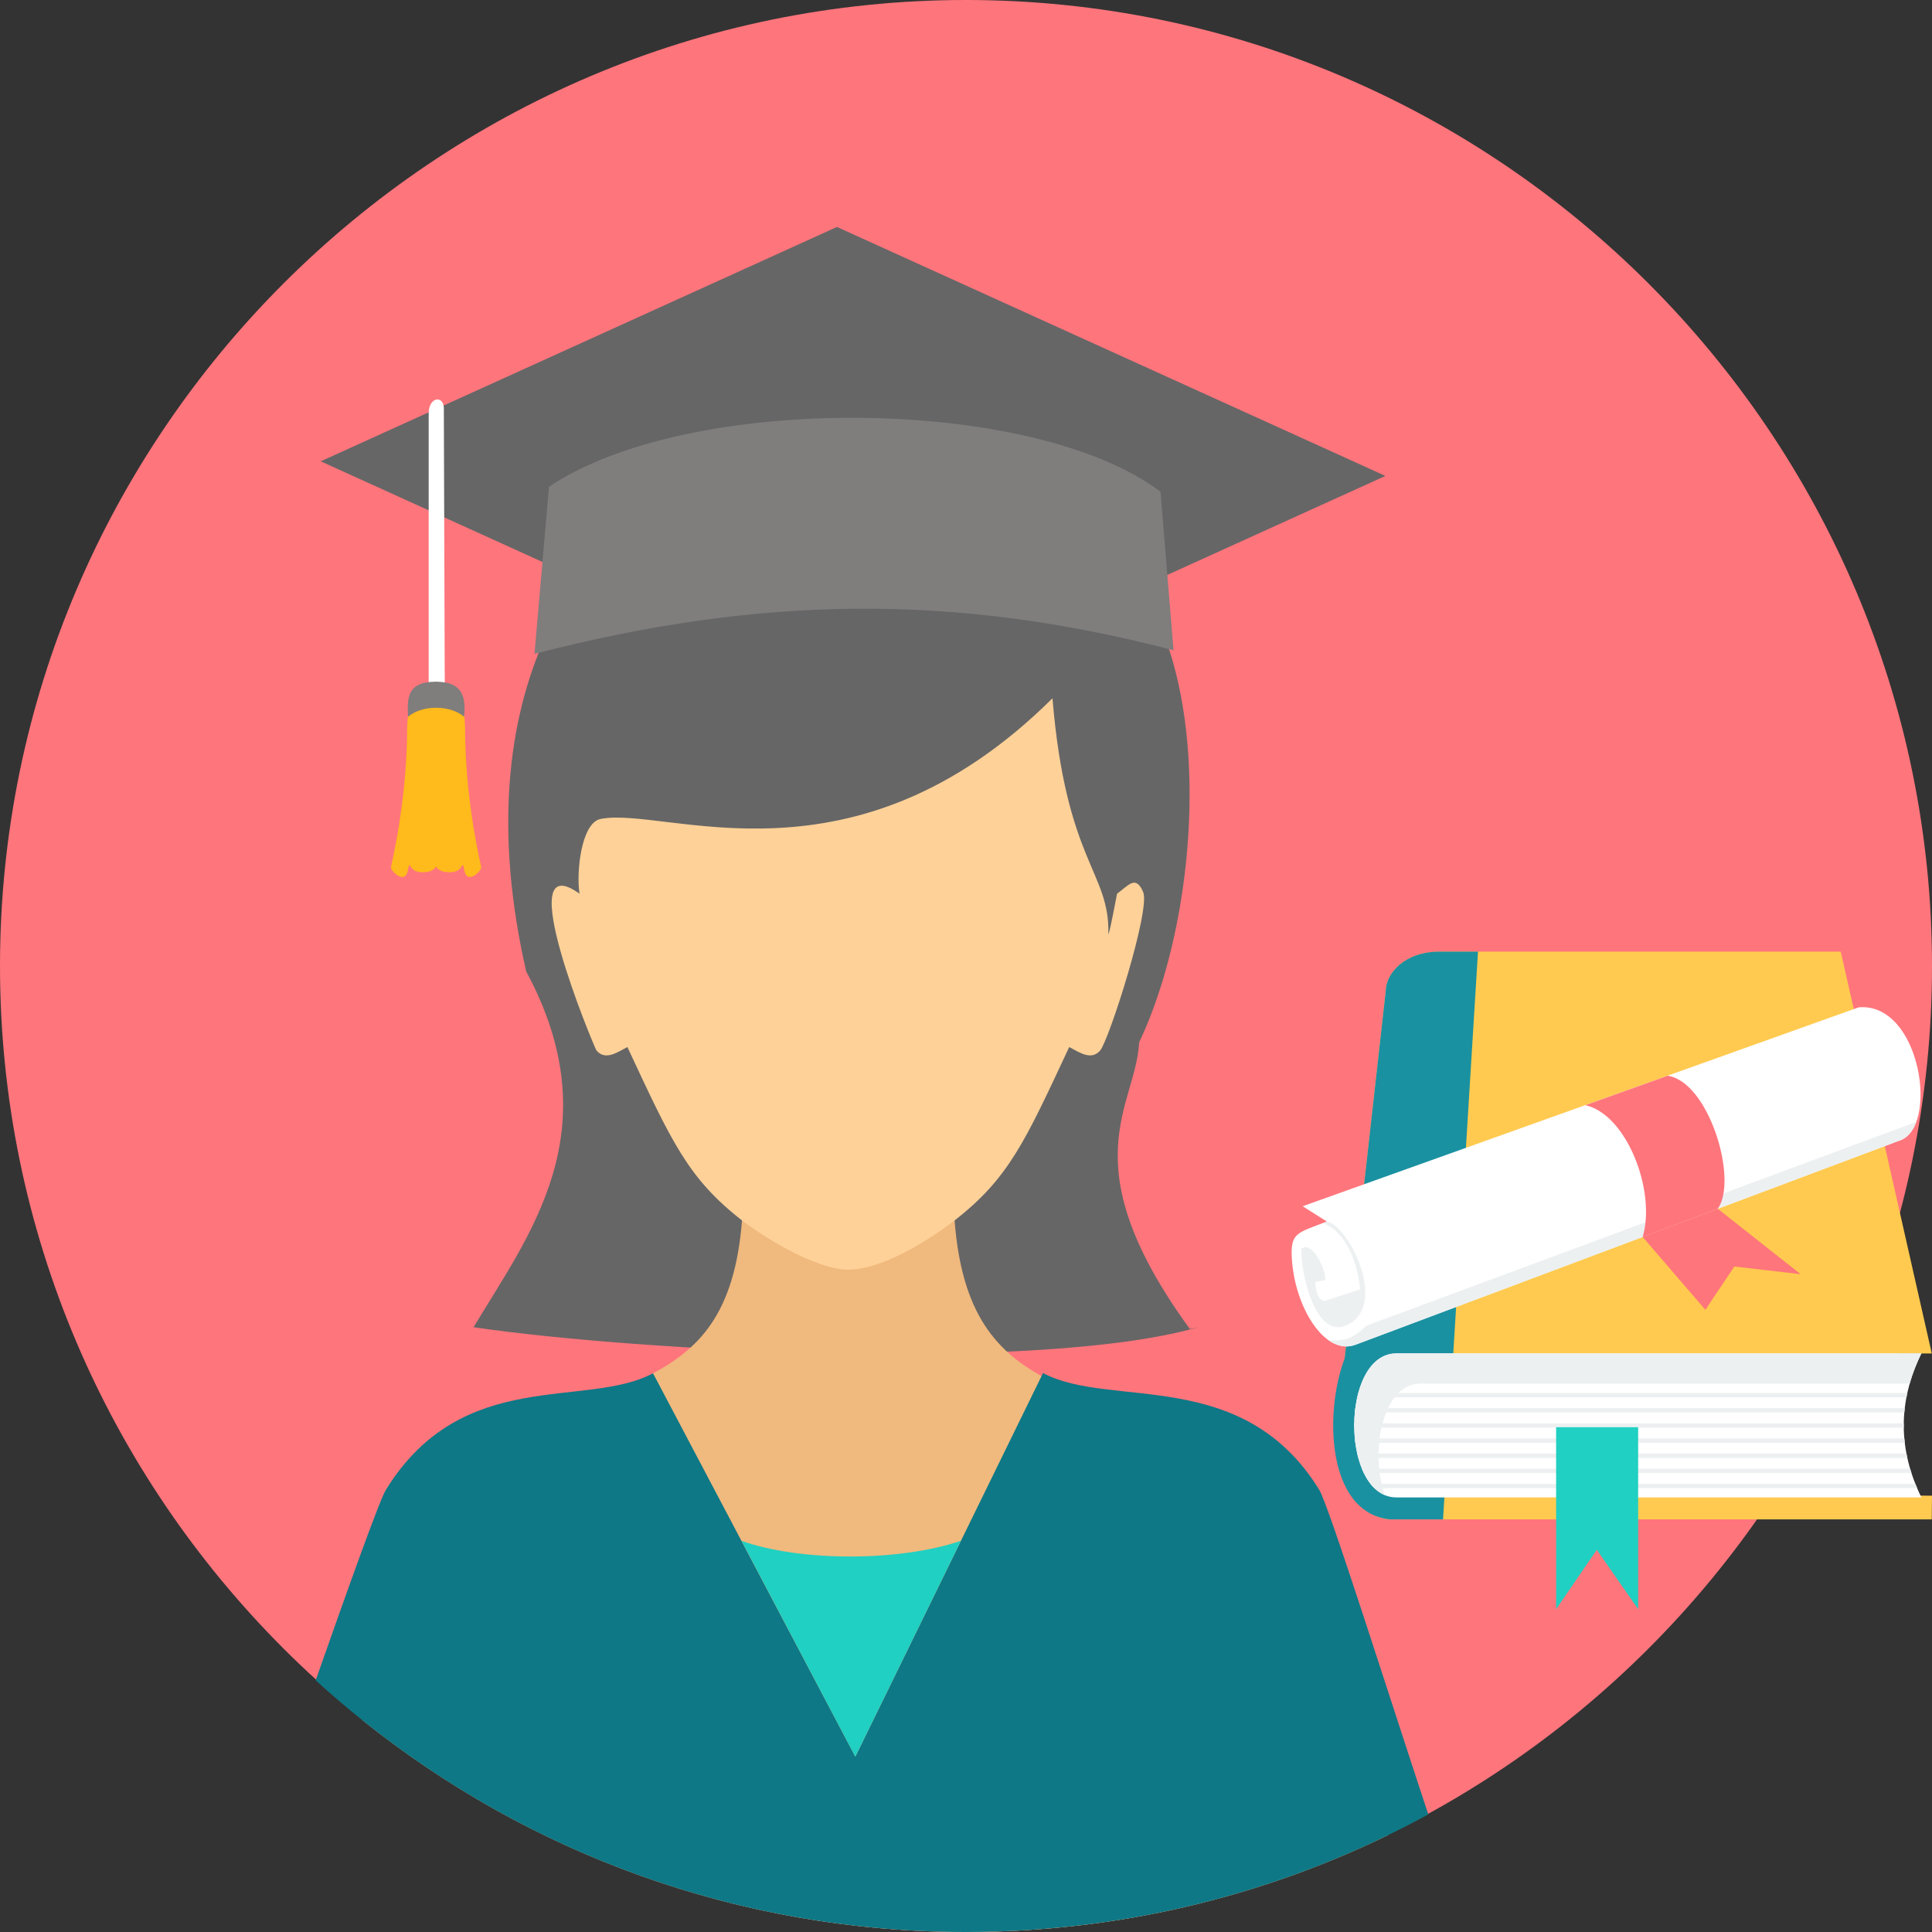 <?xml version="1.0" encoding="iso-8859-1"?>
<!-- Generator: Adobe Illustrator 19.0.0, SVG Export Plug-In . SVG Version: 6.00 Build 0)  -->
<svg version="1.1" id="Layer_1" xmlns="http://www.w3.org/2000/svg" xmlns:xlink="http://www.w3.org/1999/xlink" x="0px" y="0px"
	 viewBox="0 0 512 512" style="enable-background:new 0 0 512 512;" xml:space="preserve">
<rect x="0" y="0" width="512" height="512" fill="#333333" stroke="none"/>
<path style="fill:#FF757C;" d="M256,512c141.002,0,256-115.003,256-256S397.002,0,256,0S0,115.003,0,256
	C0,397.002,115.003,512,256,512z"/>
<g>
	<path style="fill:#666666;" d="M84.99,122.25l145.343,65.979l136.813-62.104L221.803,60.146L84.995,122.254L84.99,122.25z"/>
	<path style="fill:#666666;" d="M125.51,351.724c14.286-24.018,36.802-51.892,13.939-94.274
		C105.788,110.278,260.91,80.436,284.368,141.177c38.165,14.392,37.149,93.613,17.519,135.071
		c-0.873,17.057-18.614,31.934,13.441,75.951l2.309-0.503h-0.005c-41.578,12.05-148.166,6.503-192.122,0.032V351.724z"/>
</g>
<path style="fill:#F0B97D;" d="M196.82,320.704c-1.432,26.355-10.785,36.308-23.754,43.236c-6.6,5.829-56.261,7.39-70.783,30.84
	c-1.935,3.127-3.27,33.454-6.166,61.143C139.926,491.008,195.508,512,256,512c40.059,0,77.965-9.21,111.728-25.611
	c-7.63-28.978-15.399-87.207-18.124-91.604c-15.325-24.757-67.522-25.043-73.591-30.105c-12.688-7.099-21.801-17.542-23.214-43.971
	c0,0-18.96,14.706-30.747,12.443c-11.792-2.263-25.232-12.443-25.232-12.443V320.704z"/>
<path style="fill:#FED198;" d="M166.267,277.477c11.699,25.048,16.023,34.83,30.553,46.086c0,0,13.441,10.374,25.232,12.683
	c11.787,2.305,30.747-12.683,30.747-12.683c14.526-11.256,18.854-21.039,30.549-46.086c2.868,1.524,5.861,3.598,8.194,0.928
	c2.328-2.67,13.404-37.32,11.413-41.998c-1.995-4.674-3.94-1.695-6.91,0.425c0.152-1.007-2.346,12.521-2.314,10.466
	c0.282-16.36-11.214-18.955-14.817-62.238c-53.019,52.599-102.541,28.461-119.792,31.985c-4.998,1.021-6.466,13.824-5.547,19.787
	c-18.711-13.353,4.028,41.029,4.503,41.574C160.41,281.075,163.403,279.001,166.267,277.477z"/>
<path style="fill:#0E7886;" d="M173.056,363.931c-17.819,9.519-50.442-1.981-70.773,30.849c-1.686,2.725-10.078,26.184-18.623,50.52
	C129.145,486.735,189.624,512,256,512c44.382,0,86.126-11.298,122.513-31.167c-10.046-30.267-26.35-81.923-28.909-86.048
	c-20.378-32.918-55.351-21.339-73.189-30.918L226.671,465.54l-53.615-101.604V363.931z"/>
<path style="fill:#807D7D;" d="M145.491,128.988c37.454-25.103,128.642-24.027,162.054,1.344l3.45,41.998
	c-58.307-15.228-109.742-14.452-169.352,0.947l3.847-44.294V128.988z"/>
<path style="fill:#20D0C2;" d="M196.529,408.341c15.473,5.519,41.8,5.552,58.127-0.018l-27.99,57.217L196.529,408.341z"/>
<path style="fill:#FFFFFF;" d="M117.622,107.996l0.236,71.563v2.217h-4.254v-2.217v-70.205c0.143-4.101,3.737-4.665,4.023-1.358
	H117.622z"/>
<path style="fill:#FFBA1B;" d="M107.899,192.621c0,19.339-4.055,35.98-4.282,37.093c-0.222,1.109,3.681,4.757,4.434,1.109
	s-0.074,0.079,3.386,0.314c3.404,0.236,4.111-1.45,4.134-1.506c0.023,0.055,0.73,1.741,4.134,1.506
	c3.455-0.236,2.628-3.963,3.381-0.314c0.753,3.644,4.66,0,4.434-1.109s-4.282-17.755-4.282-37.093
	c-0.18-7.404-3.081-10.896-7.667-11.963c-4.586,1.067-7.487,4.559-7.667,11.963H107.899z"/>
<path style="fill:#807D7D;" d="M115.566,180.659c7.602,0,7.824,4.827,7.436,9.298c-1.672-1.455-4.383-2.397-7.436-2.397
	c-3.058,0-5.764,0.942-7.436,2.397C107.862,184.765,107.968,180.659,115.566,180.659z"/>
<path style="fill:#FFCA4F;" d="M381.506,252.19h106.31l24.124,106.49l-8.836,0.046l-0.212,37.597l9.108,0.046l-0.06,6.286H368.232
	c-13.602-1.058-12.388-25.232-13.113-31.703l12.106-108.25c0.046-4.813,5.053-10.508,14.281-10.508V252.19z"/>
<path style="fill:#1A91A1;" d="M381.506,252.19h10.18l-9.265,150.461h-14.189c-16.669-1.889-17.302-28.401-11.889-42.645
	l10.882-97.313c0.046-4.813,5.053-10.508,14.286-10.508L381.506,252.19z"/>
<path style="fill:#FFFFFF;" d="M370.079,358.666h139.108c-6.314,12.896-6.148,25.616,0,38.165H370.079
	C355.156,396.831,355.16,358.666,370.079,358.666z"/>
<path style="fill:#ECF0F1;" d="M359.964,369.16h145.501c-0.083,0.379-0.162,0.762-0.24,1.145H359.687
	C359.775,369.917,359.867,369.534,359.964,369.16z M504.781,373.174L504.781,373.174c-0.046,0.379-0.083,0.762-0.12,1.145H359.049
	c0.037-0.383,0.083-0.767,0.134-1.145H504.781z M504.518,377.187L504.518,377.187c-0.009,0.383-0.009,0.762,0,1.145H358.897
	c-0.005-0.383-0.005-0.762,0-1.145H504.518z M504.665,381.201L504.665,381.201c0.032,0.383,0.074,0.762,0.115,1.145H359.183
	c-0.051-0.383-0.092-0.762-0.129-1.145H504.665z M505.229,385.215L505.229,385.215c0.074,0.383,0.152,0.762,0.236,1.145H359.969
	c-0.102-0.379-0.194-0.757-0.277-1.145H505.229z M506.203,389.228L506.203,389.228c0.111,0.383,0.231,0.762,0.356,1.145H361.442
	c-0.18-0.37-0.351-0.753-0.508-1.145H506.203z M507.594,393.242L507.594,393.242c0.152,0.383,0.309,0.767,0.476,1.145H364.25
	c-0.365-0.351-0.707-0.734-1.035-1.145h144.383H507.594z"/>
<path style="fill:#20D0C2;" d="M412.392,378.222h21.736v48.225l-10.96-15.732l-10.78,15.732v-48.225H412.392z"/>
<path style="fill:#FFFFFF;" d="M345.216,319.665l147.366-52.714c16.508-1.372,21.45,32.211,10.628,35.38L359.23,356.366
	c-8.175,3.081-16.17-10.069-16.886-22.955c-0.374-6.85,1.487-6.642,9.284-9.695l-6.411-4.046V319.665z"/>
<path style="fill:#ECF0F1;" d="M507.843,297.306c-0.938,2.54-2.471,4.388-4.633,5.021L359.23,356.361
	c-2.503,0.947-4.993,0.365-7.256-1.261c4.088,0.406,6.318-0.134,10.207-3.801l145.667-53.993H507.843z"/>
<g>
	<path style="fill:#FF757C;" d="M441.933,285.084c10.947,1.575,18.761,27.565,13.297,35.255l-19.902,7.469
		c3.612-12.189-4.254-32.498-15.187-34.923L441.933,285.084z"/>
	<path style="fill:#FF757C;" d="M477.184,337.669l-21.958-17.334l-19.902,7.469l16.618,19.311l7.676-11.473L477.184,337.669z"/>
</g>
<g>
	<path style="fill:#ECF0F1;" d="M350.666,324.113l0.961-0.402c6.018,1.215,16.568,22.784,5.007,27.569
		c-8.226,3.404-12.055-14.438-11.755-20.355c3.524-2.526,7.33,8.134,6.111,8.374l-2.443,0.48c0,0,0.074,4.665,2.443,4.988
		l9.445-3.058c0,0-0.767-13.75-9.769-17.602V324.113z"/>
	<path style="fill:#ECF0F1;" d="M384.633,366.666H496.67h6.388h3.03c0.753-2.651,1.778-5.307,3.081-7.972
		c0.005-0.009,0.009-0.018,0.014-0.028h-9.944H385.122h-15.048c-13.806,0-14.84,32.682-3.09,37.555
		c-3.977-11.251-0.804-29.556,9.533-29.556h8.111H384.633z"/>
</g>
<g>
</g>
<g>
</g>
<g>
</g>
<g>
</g>
<g>
</g>
<g>
</g>
<g>
</g>
<g>
</g>
<g>
</g>
<g>
</g>
<g>
</g>
<g>
</g>
<g>
</g>
<g>
</g>
<g>
</g>
</svg>
